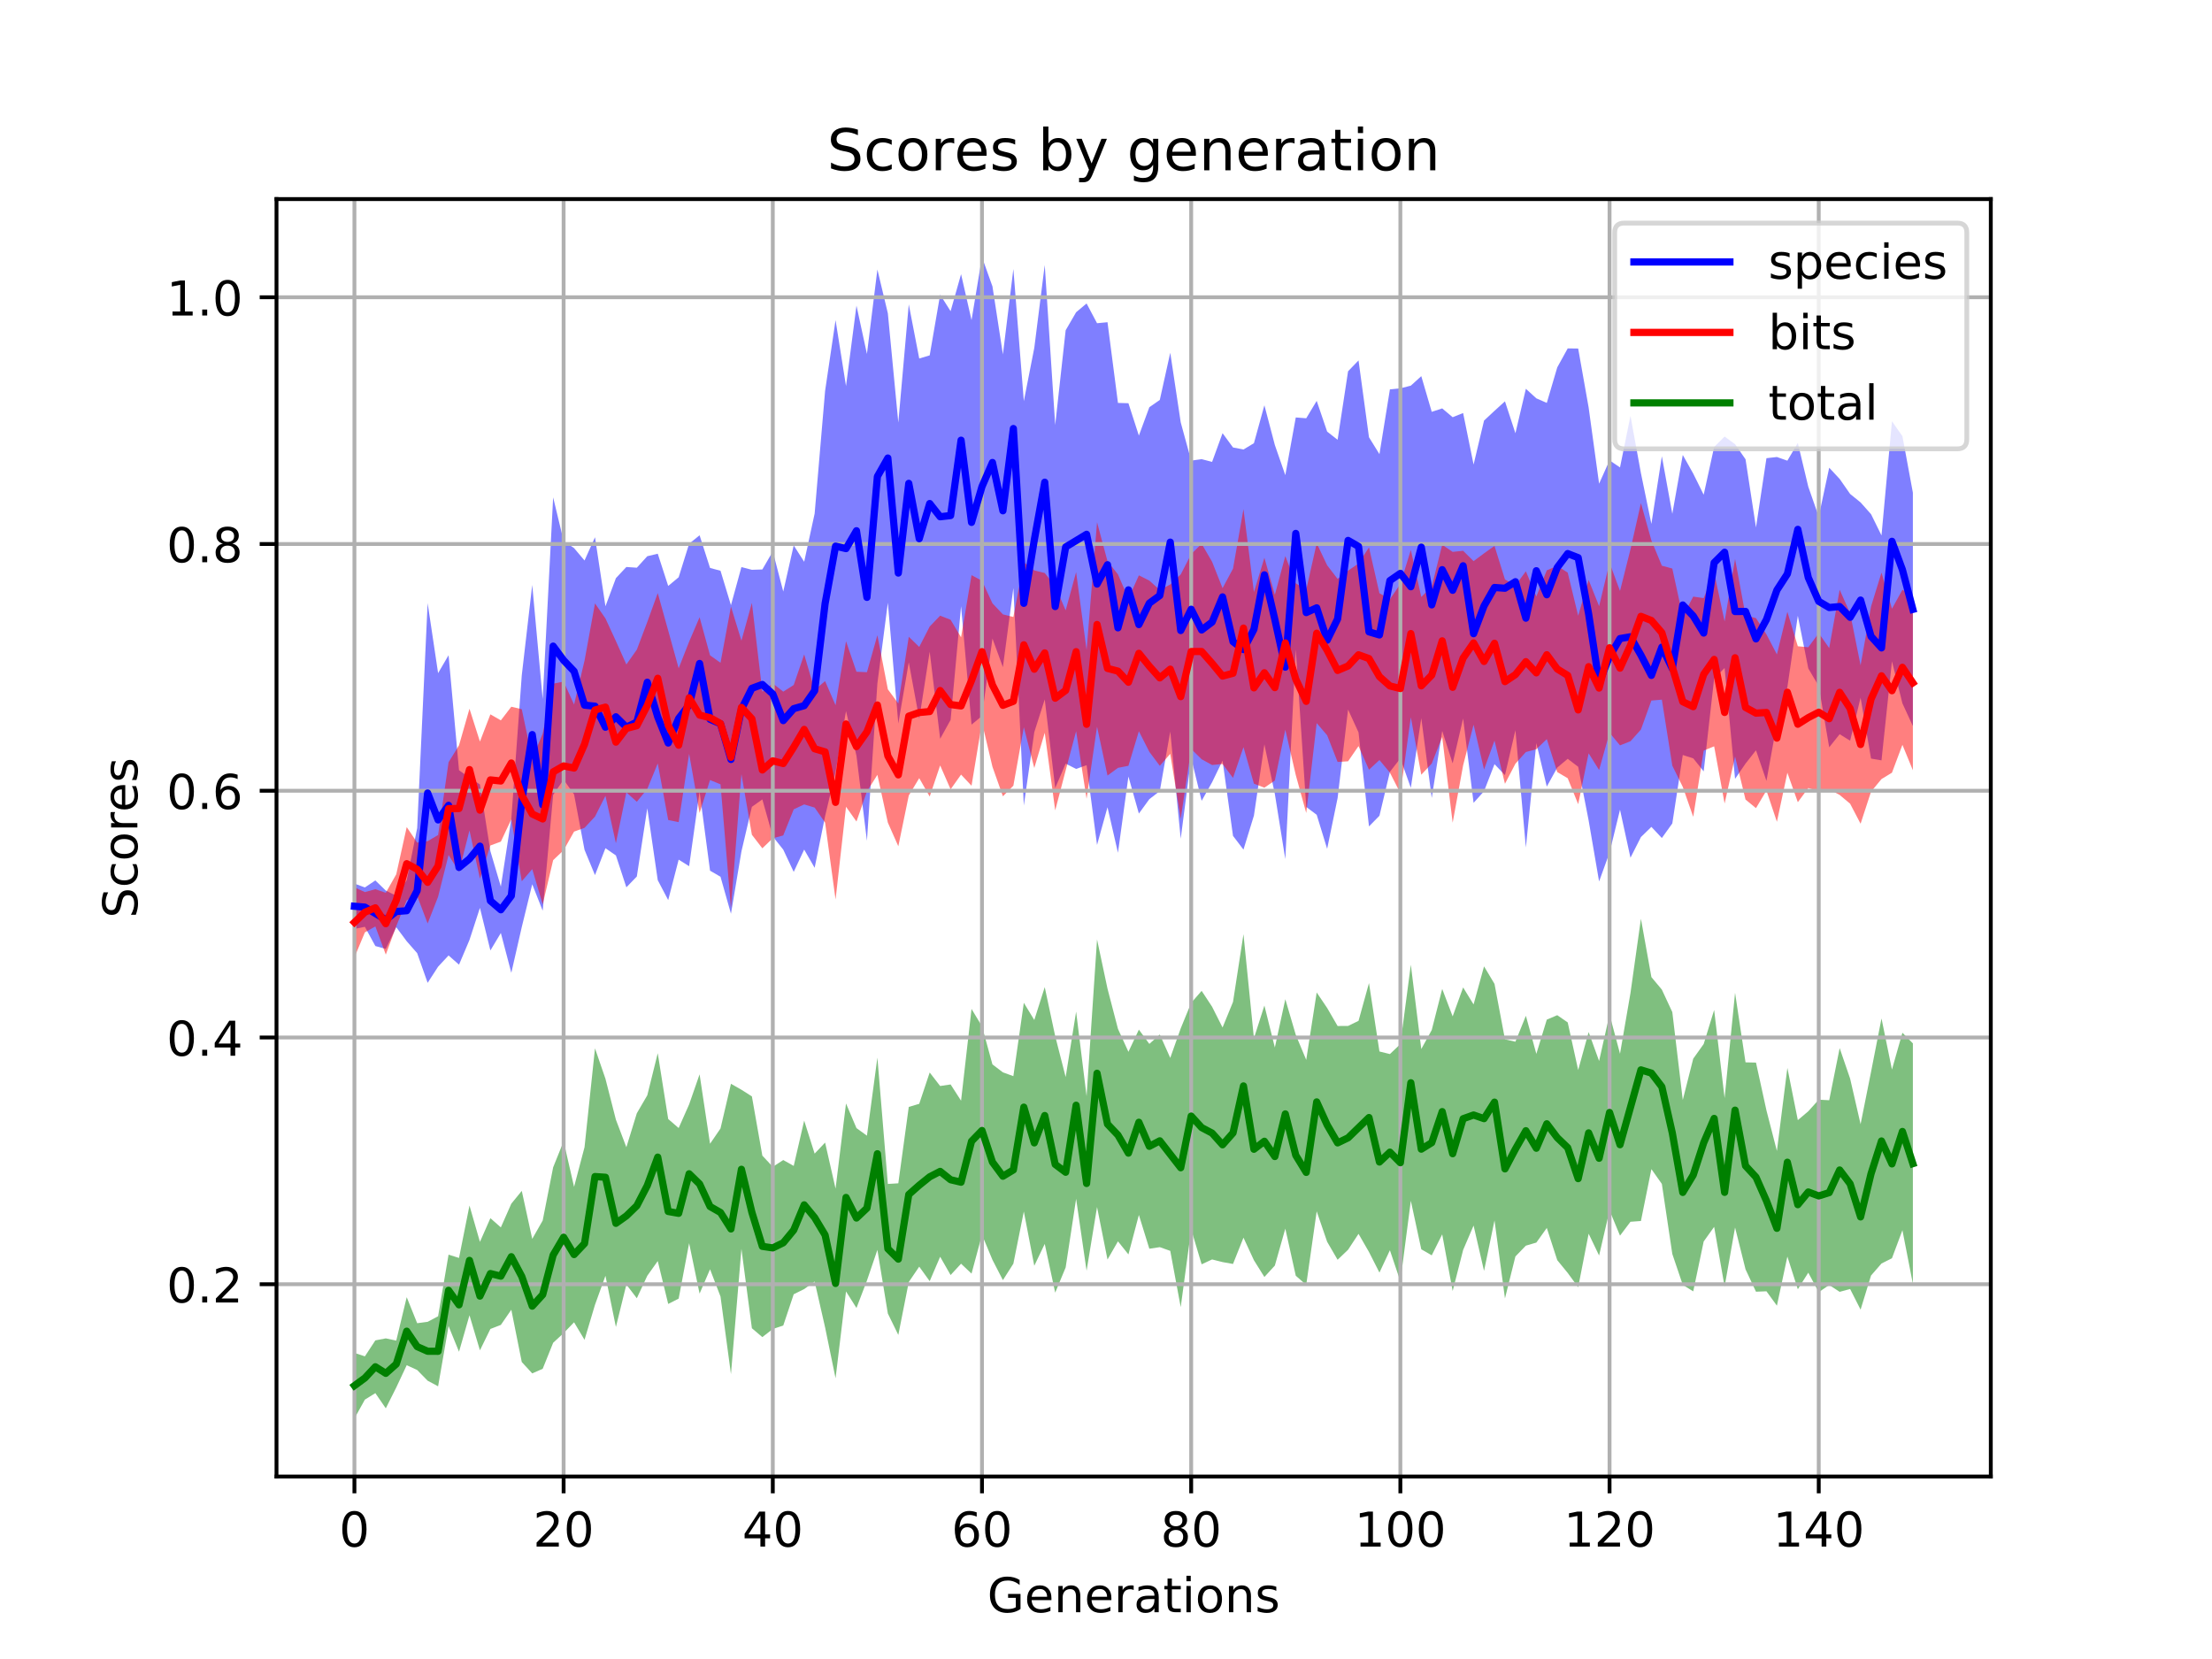 <?xml version="1.0" encoding="utf-8" standalone="no"?>
<!DOCTYPE svg PUBLIC "-//W3C//DTD SVG 1.1//EN"
  "http://www.w3.org/Graphics/SVG/1.1/DTD/svg11.dtd">
<!-- Created with matplotlib (https://matplotlib.org/) -->
<svg height="345.6pt" version="1.1" viewBox="0 0 460.8 345.6" width="460.8pt" xmlns="http://www.w3.org/2000/svg" xmlns:xlink="http://www.w3.org/1999/xlink">
 <defs>
  <style type="text/css">
*{stroke-linecap:butt;stroke-linejoin:round;}
  </style>
 </defs>
 <g id="figure_1">
  <g id="patch_1">
   <path d="M 0 345.6 
L 460.8 345.6 
L 460.8 0 
L 0 0 
z
" style="fill:#ffffff;"/>
  </g>
  <g id="axes_1">
   <g id="patch_2">
    <path d="M 57.6 307.584 
L 414.72 307.584 
L 414.72 41.472 
L 57.6 41.472 
z
" style="fill:#ffffff;"/>
   </g>
   <g id="PolyCollection_1">
    <path clip-path="url(#p360ab78d54)" d="M 73.833 184.066 
L 73.833 193.509 
L 76.012 193.073 
L 78.191 197.074 
L 80.369 197.683 
L 82.548 193.154 
L 84.727 196.079 
L 86.906 198.565 
L 89.085 204.742 
L 91.264 201.378 
L 93.443 199.038 
L 95.622 200.958 
L 97.801 195.811 
L 99.979 189.127 
L 102.158 197.997 
L 104.337 194.357 
L 106.516 202.655 
L 108.695 193.124 
L 110.874 184.203 
L 113.053 189.715 
L 115.232 165.584 
L 117.411 162.423 
L 119.589 165.495 
L 121.768 177.028 
L 123.947 182.303 
L 126.126 176.693 
L 128.305 178.204 
L 130.484 184.848 
L 132.663 182.589 
L 134.842 168.378 
L 137.021 183.356 
L 139.199 187.507 
L 141.378 179.08 
L 143.557 180.444 
L 145.736 164.92 
L 147.915 181.378 
L 150.094 182.643 
L 152.273 190.345 
L 154.452 177.376 
L 156.631 168.079 
L 158.809 166.535 
L 160.988 174.263 
L 163.167 176.997 
L 165.346 181.632 
L 167.525 176.979 
L 169.704 180.78 
L 171.883 170.034 
L 174.062 160.839 
L 176.241 148.144 
L 178.419 157.451 
L 180.598 175.153 
L 182.777 142.376 
L 184.956 125.563 
L 187.135 150.726 
L 189.314 137.977 
L 191.493 149.758 
L 193.672 135.762 
L 195.851 153.91 
L 198.029 149.97 
L 200.208 126.284 
L 202.387 150.954 
L 204.566 149.16 
L 206.745 133.024 
L 208.924 138.982 
L 211.103 122.505 
L 213.282 167.79 
L 215.461 152.526 
L 217.639 145.701 
L 219.818 164.171 
L 221.997 159.082 
L 224.176 160.185 
L 226.355 159.395 
L 228.534 176.012 
L 230.713 168.161 
L 232.892 177.645 
L 235.071 161.763 
L 237.249 169.481 
L 239.428 166.481 
L 241.607 164.799 
L 243.786 152.394 
L 245.965 174.72 
L 248.144 157.884 
L 250.323 166.827 
L 252.502 162.957 
L 254.681 158.452 
L 256.859 174.125 
L 259.038 176.987 
L 261.217 169.897 
L 263.396 155.073 
L 265.575 165.404 
L 267.754 178.972 
L 269.933 135.274 
L 272.112 168.096 
L 274.291 169.736 
L 276.469 176.823 
L 278.648 166.253 
L 280.827 147.815 
L 283.006 152.576 
L 285.185 172.157 
L 287.364 169.934 
L 289.543 160.787 
L 291.722 157.987 
L 293.901 164.116 
L 296.079 149.609 
L 298.258 166.219 
L 300.437 152.268 
L 302.616 159.024 
L 304.795 149.675 
L 306.974 167.245 
L 309.153 164.829 
L 311.332 159.188 
L 313.511 161.478 
L 315.689 152.116 
L 317.868 176.557 
L 320.047 154.803 
L 322.226 163.865 
L 324.405 159.906 
L 326.584 158.072 
L 328.763 159.739 
L 330.942 170.919 
L 333.121 183.625 
L 335.299 177.613 
L 337.478 168.678 
L 339.657 178.679 
L 341.836 174.373 
L 344.015 172.255 
L 346.194 174.573 
L 348.373 171.534 
L 350.552 157.284 
L 352.731 157.977 
L 354.909 160.692 
L 357.088 141.331 
L 359.267 139.157 
L 361.446 162.252 
L 363.625 159.071 
L 365.804 156.305 
L 367.983 162.678 
L 370.162 150.65 
L 372.341 143.164 
L 374.519 128.279 
L 376.698 139.244 
L 378.877 142.926 
L 381.056 155.679 
L 383.235 152.949 
L 385.414 154.3 
L 387.593 145.351 
L 389.772 158.026 
L 391.951 158.401 
L 394.129 137.769 
L 396.308 146.523 
L 398.487 151.259 
L 398.487 102.633 
L 398.487 102.633 
L 396.308 90.854 
L 394.129 87.76 
L 391.951 111.539 
L 389.772 107.113 
L 387.593 104.663 
L 385.414 102.896 
L 383.235 99.771 
L 381.056 97.435 
L 378.877 107.623 
L 376.698 101.391 
L 374.519 92.276 
L 372.341 95.968 
L 370.162 95.203 
L 367.983 95.45 
L 365.804 109.878 
L 363.625 95.675 
L 361.446 92.531 
L 359.267 90.936 
L 357.088 93.107 
L 354.909 103.06 
L 352.731 98.66 
L 350.552 94.776 
L 348.373 107.037 
L 346.194 95.057 
L 344.015 109.137 
L 341.836 98.579 
L 339.657 86.625 
L 337.478 97.373 
L 335.299 95.904 
L 333.121 100.76 
L 330.942 84.892 
L 328.763 72.606 
L 326.584 72.578 
L 324.405 76.531 
L 322.226 83.931 
L 320.047 82.981 
L 317.868 80.995 
L 315.689 90.253 
L 313.511 83.604 
L 311.332 85.582 
L 309.153 87.614 
L 306.974 96.777 
L 304.795 86.042 
L 302.616 86.914 
L 300.437 85.077 
L 298.258 85.793 
L 296.079 78.36 
L 293.901 80.34 
L 291.722 80.897 
L 289.543 81.118 
L 287.364 94.608 
L 285.185 91.091 
L 283.006 75.082 
L 280.827 77.344 
L 278.648 91.618 
L 276.469 89.91 
L 274.291 83.509 
L 272.112 87.134 
L 269.933 86.965 
L 267.754 98.987 
L 265.575 92.704 
L 263.396 84.427 
L 261.217 92.322 
L 259.038 93.642 
L 256.859 93.215 
L 254.681 90.239 
L 252.502 96.22 
L 250.323 95.65 
L 248.144 95.957 
L 245.965 87.982 
L 243.786 73.484 
L 241.607 83.316 
L 239.428 84.831 
L 237.249 90.745 
L 235.071 83.998 
L 232.892 83.937 
L 230.713 67.124 
L 228.534 67.333 
L 226.355 63.215 
L 224.176 65.047 
L 221.997 68.802 
L 219.818 88.539 
L 217.639 55.206 
L 215.461 72.474 
L 213.282 83.573 
L 211.103 56.043 
L 208.924 73.831 
L 206.745 59.66 
L 204.566 53.568 
L 202.387 66.691 
L 200.208 57.116 
L 198.029 64.827 
L 195.851 61.391 
L 193.672 74.028 
L 191.493 74.682 
L 189.314 63.404 
L 187.135 88.034 
L 184.956 65.271 
L 182.777 56.147 
L 180.598 73.733 
L 178.419 63.668 
L 176.241 80.428 
L 174.062 66.695 
L 171.883 81.441 
L 169.704 106.992 
L 167.525 117.028 
L 165.346 113.618 
L 163.167 123.229 
L 160.988 114.881 
L 158.809 118.63 
L 156.631 118.701 
L 154.452 118.131 
L 152.273 126.072 
L 150.094 118.899 
L 147.915 118.313 
L 145.736 111.507 
L 143.557 113.274 
L 141.378 120.251 
L 139.199 122.063 
L 137.021 115.348 
L 134.842 115.872 
L 132.663 118.264 
L 130.484 118.113 
L 128.305 120.439 
L 126.126 126.298 
L 123.947 111.919 
L 121.768 116.763 
L 119.589 114.181 
L 117.411 112.678 
L 115.232 103.616 
L 113.053 145.628 
L 110.874 121.852 
L 108.695 140.677 
L 106.516 170.571 
L 104.337 184.689 
L 102.158 177.316 
L 99.979 163.415 
L 97.801 162.016 
L 95.622 160.446 
L 93.443 136.5 
L 91.264 140.226 
L 89.085 125.646 
L 86.906 172.502 
L 84.727 183.356 
L 82.548 186.611 
L 80.369 185.526 
L 78.191 183.41 
L 76.012 184.872 
L 73.833 184.066 
z
" style="fill:#0000ff;fill-opacity:0.5;"/>
   </g>
   <g id="PolyCollection_2">
    <path clip-path="url(#p360ab78d54)" d="M 73.833 184.832 
L 73.833 199.442 
L 76.012 194.226 
L 78.191 192.995 
L 80.369 198.86 
L 82.548 192.947 
L 84.727 187.546 
L 86.906 186.653 
L 89.085 192.38 
L 91.264 186.812 
L 93.443 178.122 
L 95.622 181.584 
L 97.801 172.994 
L 99.979 183.055 
L 102.158 176.127 
L 104.337 175.325 
L 106.516 170.674 
L 108.695 183.586 
L 110.874 181.054 
L 113.053 188.399 
L 115.232 179.185 
L 117.411 177.121 
L 119.589 173.238 
L 121.768 172.456 
L 123.947 170.119 
L 126.126 165.788 
L 128.305 175.655 
L 130.484 165.07 
L 132.663 167.023 
L 134.842 164.352 
L 137.021 159.04 
L 139.199 170.822 
L 141.378 171.266 
L 143.557 157.053 
L 145.736 169.355 
L 147.915 162.499 
L 150.094 163.39 
L 152.273 189.168 
L 154.452 161.265 
L 156.631 173.892 
L 158.809 176.717 
L 160.988 174.619 
L 163.167 174.036 
L 165.346 168.604 
L 167.525 167.577 
L 169.704 168.236 
L 171.883 171.369 
L 174.062 187.382 
L 176.241 168.06 
L 178.419 171.137 
L 180.598 164.879 
L 182.777 161.41 
L 184.956 171.362 
L 187.135 176.291 
L 189.314 165.721 
L 191.493 162.099 
L 193.672 165.935 
L 195.851 159.452 
L 198.029 164.431 
L 200.208 161.361 
L 202.387 163.682 
L 204.566 150.533 
L 206.745 159.726 
L 208.924 165.883 
L 211.103 163.672 
L 213.282 151.504 
L 215.461 159.989 
L 217.639 152.654 
L 219.818 168.816 
L 221.997 160.494 
L 224.176 152.326 
L 226.355 166.392 
L 228.534 151.394 
L 230.713 161.566 
L 232.892 159.961 
L 235.071 159.534 
L 237.249 152.333 
L 239.428 156.624 
L 241.607 159.535 
L 243.786 157.035 
L 245.965 170.587 
L 248.144 156.026 
L 250.323 158.168 
L 252.502 159.365 
L 254.681 159.156 
L 256.859 162.052 
L 259.038 155.641 
L 261.217 163.255 
L 263.396 164.09 
L 265.575 162.594 
L 267.754 152.015 
L 269.933 161.459 
L 272.112 169.361 
L 274.291 150.642 
L 276.469 153.175 
L 278.648 158.732 
L 280.827 158.593 
L 283.006 155.422 
L 285.185 160.352 
L 287.364 158.332 
L 289.543 160.95 
L 291.722 165.233 
L 293.901 149.414 
L 296.079 161.388 
L 298.258 159.059 
L 300.437 153.526 
L 302.616 171.395 
L 304.795 159.437 
L 306.974 150.972 
L 309.153 160.316 
L 311.332 154.287 
L 313.511 163.279 
L 315.689 159.094 
L 317.868 156.665 
L 320.047 156.078 
L 322.226 153.972 
L 324.405 160.833 
L 326.584 162.121 
L 328.763 167.523 
L 330.942 156.935 
L 333.121 160.41 
L 335.299 152.648 
L 337.478 155.277 
L 339.657 154.416 
L 341.836 151.981 
L 344.015 145.939 
L 346.194 145.752 
L 348.373 159.5 
L 350.552 163.927 
L 352.731 170.158 
L 354.909 156.363 
L 357.088 155.473 
L 359.267 167.386 
L 361.446 157.604 
L 363.625 166.564 
L 365.804 168.35 
L 367.983 164.685 
L 370.162 171.194 
L 372.341 160.971 
L 374.519 167.117 
L 376.698 164.162 
L 378.877 164.843 
L 381.056 164.428 
L 383.235 165.602 
L 385.414 167.426 
L 387.593 171.598 
L 389.772 164.922 
L 391.951 162.291 
L 394.129 160.97 
L 396.308 155.16 
L 398.487 160.458 
L 398.487 124.046 
L 398.487 124.046 
L 396.308 122.867 
L 394.129 126.806 
L 391.951 119.276 
L 389.772 126.336 
L 387.593 138.592 
L 385.414 127.747 
L 383.235 122.847 
L 381.056 135.002 
L 378.877 131.887 
L 376.698 134.835 
L 374.519 134.627 
L 372.341 127.44 
L 370.162 136.321 
L 367.983 132.157 
L 365.804 128.77 
L 363.625 128.189 
L 361.446 116.443 
L 359.267 129.446 
L 357.088 119.265 
L 354.909 124.597 
L 352.731 124.279 
L 350.552 128.427 
L 348.373 118.44 
L 346.194 117.842 
L 344.015 112.574 
L 341.836 104.807 
L 339.657 114.439 
L 337.478 123.101 
L 335.299 117.226 
L 333.121 126.267 
L 330.942 120.816 
L 328.763 128.259 
L 326.584 119.285 
L 324.405 117.888 
L 322.226 118.807 
L 320.047 124.257 
L 317.868 119.005 
L 315.689 121.971 
L 313.511 120.707 
L 311.332 113.719 
L 309.153 115.271 
L 306.974 116.893 
L 304.795 114.735 
L 302.616 114.966 
L 300.437 113.472 
L 298.258 122.206 
L 296.079 124.356 
L 293.901 114.555 
L 291.722 121.643 
L 289.543 124.839 
L 287.364 123.575 
L 285.185 114.03 
L 283.006 117.382 
L 280.827 118.881 
L 278.648 120.596 
L 276.469 117.756 
L 274.291 113.179 
L 272.112 122.847 
L 269.933 121.515 
L 267.754 115.837 
L 265.575 123.901 
L 263.396 116.188 
L 261.217 123.34 
L 259.038 106.05 
L 256.859 118.456 
L 254.681 122.52 
L 252.502 117.024 
L 250.323 113.279 
L 248.144 115.426 
L 245.965 119.663 
L 243.786 121.76 
L 241.607 122.905 
L 239.428 120.946 
L 237.249 119.852 
L 235.071 124.708 
L 232.892 119.651 
L 230.713 116.913 
L 228.534 108.784 
L 226.355 135.376 
L 224.176 119.179 
L 221.997 127.147 
L 219.818 122.082 
L 217.639 119.361 
L 215.461 118.829 
L 213.282 117.145 
L 211.103 128.528 
L 208.924 127.984 
L 206.745 125.681 
L 204.566 120.972 
L 202.387 119.813 
L 200.208 132.757 
L 198.029 129.108 
L 195.851 128.251 
L 193.672 130.516 
L 191.493 134.763 
L 189.314 132.649 
L 187.135 146.55 
L 184.956 143.597 
L 182.777 132.326 
L 180.598 140.028 
L 178.419 139.931 
L 176.241 133.578 
L 174.062 146.908 
L 171.883 141.887 
L 169.704 143.728 
L 167.525 136.326 
L 165.346 142.693 
L 163.167 144.081 
L 160.988 142.374 
L 158.809 144.087 
L 156.631 125.595 
L 154.452 133.458 
L 152.273 126.363 
L 150.094 138.067 
L 147.915 136.518 
L 145.736 128.578 
L 143.557 133.673 
L 141.378 139.208 
L 139.199 131.353 
L 137.021 123.549 
L 134.842 129.565 
L 132.663 135.33 
L 130.484 138.417 
L 128.305 133.548 
L 126.126 128.828 
L 123.947 125.696 
L 121.768 137.627 
L 119.589 146.761 
L 117.411 141.984 
L 115.232 142.419 
L 113.053 152.812 
L 110.874 158.08 
L 108.695 147.743 
L 106.516 147.223 
L 104.337 150.064 
L 102.158 148.812 
L 99.979 154.485 
L 97.801 147.643 
L 95.622 155.268 
L 93.443 158.782 
L 91.264 173.945 
L 89.085 175.229 
L 86.906 175.535 
L 84.727 172.297 
L 82.548 182.129 
L 80.369 185.986 
L 78.191 185.236 
L 76.012 185.838 
L 73.833 184.832 
z
" style="fill:#ff0000;fill-opacity:0.5;"/>
   </g>
   <g id="PolyCollection_3">
    <path clip-path="url(#p360ab78d54)" d="M 73.833 281.832 
L 73.833 295.488 
L 76.012 291.567 
L 78.191 290.215 
L 80.369 293.381 
L 82.548 289.036 
L 84.727 284.396 
L 86.906 285.398 
L 89.085 287.627 
L 91.264 288.795 
L 93.443 276.244 
L 95.622 281.592 
L 97.801 273.994 
L 99.979 281.294 
L 102.158 276.847 
L 104.337 276.004 
L 106.516 272.841 
L 108.695 283.738 
L 110.874 286.101 
L 113.053 285.146 
L 115.232 279.725 
L 117.411 277.714 
L 119.589 275.457 
L 121.768 279.108 
L 123.947 271.812 
L 126.126 265.769 
L 128.305 276.436 
L 130.484 267.597 
L 132.663 270.448 
L 134.842 265.765 
L 137.021 262.701 
L 139.199 271.633 
L 141.378 270.527 
L 143.557 258.975 
L 145.736 269.484 
L 147.915 264.413 
L 150.094 270.092 
L 152.273 286.26 
L 154.452 260.155 
L 156.631 276.694 
L 158.809 278.542 
L 160.988 276.858 
L 163.167 276.131 
L 165.346 269.617 
L 167.525 268.54 
L 169.704 266.963 
L 171.883 276.519 
L 174.062 287.117 
L 176.241 269.03 
L 178.419 272.479 
L 180.598 266.769 
L 182.777 260.372 
L 184.956 273.63 
L 187.135 278.09 
L 189.314 267.069 
L 191.493 263.866 
L 193.672 266.887 
L 195.851 261.804 
L 198.029 265.613 
L 200.208 263.253 
L 202.387 265.316 
L 204.566 257.217 
L 206.745 262.445 
L 208.924 266.673 
L 211.103 263.245 
L 213.282 252.38 
L 215.461 263.684 
L 217.639 259.128 
L 219.818 269.282 
L 221.997 264.032 
L 224.176 249.732 
L 226.355 264.724 
L 228.534 251.449 
L 230.713 262.384 
L 232.892 258.591 
L 235.071 261.319 
L 237.249 253.093 
L 239.428 260.136 
L 241.607 259.803 
L 243.786 260.576 
L 245.965 272.295 
L 248.144 256.091 
L 250.323 263.378 
L 252.502 262.365 
L 254.681 262.917 
L 256.859 263.305 
L 259.038 257.825 
L 261.217 262.534 
L 263.396 266.021 
L 265.575 263.641 
L 267.754 255.944 
L 269.933 265.757 
L 272.112 267.665 
L 274.291 252.343 
L 276.469 258.689 
L 278.648 262.432 
L 280.827 260.348 
L 283.006 257.029 
L 285.185 260.814 
L 287.364 265.101 
L 289.543 260.445 
L 291.722 266.922 
L 293.901 250.145 
L 296.079 260.248 
L 298.258 261.507 
L 300.437 257.134 
L 302.616 268.945 
L 304.795 260.395 
L 306.974 255.303 
L 309.153 264.757 
L 311.332 254.232 
L 313.511 270.483 
L 315.689 261.738 
L 317.868 259.491 
L 320.047 258.853 
L 322.226 255.805 
L 324.405 262.513 
L 326.584 265.177 
L 328.763 268.156 
L 330.942 257 
L 333.121 261.547 
L 335.299 252.158 
L 337.478 257.407 
L 339.657 254.517 
L 341.836 254.355 
L 344.015 243.547 
L 346.194 246.632 
L 348.373 261.222 
L 350.552 267.658 
L 352.731 269.015 
L 354.909 258.621 
L 357.088 255.577 
L 359.267 268.021 
L 361.446 255.71 
L 363.625 264.421 
L 365.804 269.085 
L 367.983 268.998 
L 370.162 271.996 
L 372.341 261.763 
L 374.519 268.571 
L 376.698 265.12 
L 378.877 269.185 
L 381.056 267.688 
L 383.235 269.113 
L 385.414 268.525 
L 387.593 272.821 
L 389.772 265.714 
L 391.951 263.212 
L 394.129 262.116 
L 396.308 256.275 
L 398.487 267.454 
L 398.487 217.355 
L 398.487 217.355 
L 396.308 215.138 
L 394.129 222.81 
L 391.951 212.162 
L 389.772 223.294 
L 387.593 234.188 
L 385.414 224.693 
L 383.235 218.342 
L 381.056 229.201 
L 378.877 229.085 
L 376.698 231.5 
L 374.519 233.344 
L 372.341 222.462 
L 370.162 239.767 
L 367.983 231.318 
L 365.804 221.357 
L 363.625 221.307 
L 361.446 206.818 
L 359.267 228.754 
L 357.088 210.398 
L 354.909 217.486 
L 352.731 220.543 
L 350.552 229.146 
L 348.373 210.837 
L 346.194 206.155 
L 344.015 203.543 
L 341.836 191.397 
L 339.657 206.869 
L 337.478 219.519 
L 335.299 211.334 
L 333.121 221.027 
L 330.942 214.998 
L 328.763 222.908 
L 326.584 212.988 
L 324.405 211.482 
L 322.226 212.41 
L 320.047 219.542 
L 317.868 211.609 
L 315.689 217.005 
L 313.511 216.513 
L 311.332 204.96 
L 309.153 201.311 
L 306.974 209.245 
L 304.795 205.7 
L 302.616 211.732 
L 300.437 206.009 
L 298.258 214.577 
L 296.079 218.536 
L 293.901 200.975 
L 291.722 217.514 
L 289.543 219.581 
L 287.364 219.041 
L 285.185 204.793 
L 283.006 212.663 
L 280.827 213.721 
L 278.648 213.735 
L 276.469 209.976 
L 274.291 206.751 
L 272.112 220.797 
L 269.933 215.573 
L 267.754 208.152 
L 265.575 218.214 
L 263.396 209.47 
L 261.217 216.288 
L 259.038 194.61 
L 256.859 208.717 
L 254.681 214.047 
L 252.502 209.724 
L 250.323 206.412 
L 248.144 208.912 
L 245.965 214.234 
L 243.786 220.38 
L 241.607 215.506 
L 239.428 217.466 
L 237.249 214.488 
L 235.071 219.115 
L 232.892 214.329 
L 230.713 205.957 
L 228.534 195.713 
L 226.355 228.353 
L 224.176 210.745 
L 221.997 224.369 
L 219.818 215.85 
L 217.639 205.641 
L 215.461 212.482 
L 213.282 208.902 
L 211.103 224.181 
L 208.924 223.39 
L 206.745 221.736 
L 204.566 213.787 
L 202.387 210.18 
L 200.208 229.297 
L 198.029 225.91 
L 195.851 226.238 
L 193.672 223.419 
L 191.493 229.941 
L 189.314 230.596 
L 187.135 246.505 
L 184.956 246.637 
L 182.777 220.316 
L 180.598 236.582 
L 178.419 235.004 
L 176.241 229.872 
L 174.062 247.614 
L 171.883 238.021 
L 169.704 240.32 
L 167.525 233.445 
L 165.346 242.881 
L 163.167 241.658 
L 160.988 243.066 
L 158.809 240.738 
L 156.631 228.396 
L 154.452 227.014 
L 152.273 225.771 
L 150.094 235.083 
L 147.915 238.268 
L 145.736 223.803 
L 143.557 230.065 
L 141.378 234.989 
L 139.199 233.112 
L 137.021 219.405 
L 134.842 228.173 
L 132.663 231.91 
L 130.484 238.992 
L 128.305 233.25 
L 126.126 224.725 
L 123.947 218.387 
L 121.768 238.984 
L 119.589 247.244 
L 117.411 237.761 
L 115.232 243.172 
L 113.053 254.258 
L 110.874 258.084 
L 108.695 248.08 
L 106.516 250.751 
L 104.337 255.687 
L 102.158 253.768 
L 99.979 258.708 
L 97.801 251.136 
L 95.622 262.052 
L 93.443 261.364 
L 91.264 274.205 
L 89.085 275.358 
L 86.906 275.648 
L 84.727 270.226 
L 82.548 279.272 
L 80.369 278.807 
L 78.191 279.227 
L 76.012 282.554 
L 73.833 281.832 
z
" style="fill:#008000;fill-opacity:0.5;"/>
   </g>
   <g id="matplotlib.axis_1">
    <g id="xtick_1">
     <g id="line2d_1">
      <path clip-path="url(#p360ab78d54)" d="M 73.833 307.584 
L 73.833 41.472 
" style="fill:none;stroke:#b0b0b0;stroke-linecap:square;stroke-width:0.8;"/>
     </g>
     <g id="line2d_2">
      <defs>
       <path d="M 0 0 
L 0 3.5 
" id="mdaca74fd76" style="stroke:#000000;stroke-width:0.8;"/>
      </defs>
      <g>
       <use style="stroke:#000000;stroke-width:0.8;" x="73.833" xlink:href="#mdaca74fd76" y="307.584"/>
      </g>
     </g>
     <g id="text_1">
      <!-- 0 -->
      <defs>
       <path d="M 31.781 66.406 
Q 24.172 66.406 20.328 58.906 
Q 16.5 51.422 16.5 36.375 
Q 16.5 21.391 20.328 13.891 
Q 24.172 6.391 31.781 6.391 
Q 39.453 6.391 43.281 13.891 
Q 47.125 21.391 47.125 36.375 
Q 47.125 51.422 43.281 58.906 
Q 39.453 66.406 31.781 66.406 
z
M 31.781 74.219 
Q 44.047 74.219 50.516 64.516 
Q 56.984 54.828 56.984 36.375 
Q 56.984 17.969 50.516 8.266 
Q 44.047 -1.422 31.781 -1.422 
Q 19.531 -1.422 13.062 8.266 
Q 6.594 17.969 6.594 36.375 
Q 6.594 54.828 13.062 64.516 
Q 19.531 74.219 31.781 74.219 
z
" id="DejaVuSans-48"/>
      </defs>
      <g transform="translate(70.651 322.182)scale(0.1 -0.1)">
       <use xlink:href="#DejaVuSans-48"/>
      </g>
     </g>
    </g>
    <g id="xtick_2">
     <g id="line2d_3">
      <path clip-path="url(#p360ab78d54)" d="M 117.411 307.584 
L 117.411 41.472 
" style="fill:none;stroke:#b0b0b0;stroke-linecap:square;stroke-width:0.8;"/>
     </g>
     <g id="line2d_4">
      <g>
       <use style="stroke:#000000;stroke-width:0.8;" x="117.411" xlink:href="#mdaca74fd76" y="307.584"/>
      </g>
     </g>
     <g id="text_2">
      <!-- 20 -->
      <defs>
       <path d="M 19.188 8.297 
L 53.609 8.297 
L 53.609 0 
L 7.328 0 
L 7.328 8.297 
Q 12.938 14.109 22.625 23.891 
Q 32.328 33.688 34.812 36.531 
Q 39.547 41.844 41.422 45.531 
Q 43.312 49.219 43.312 52.781 
Q 43.312 58.594 39.234 62.25 
Q 35.156 65.922 28.609 65.922 
Q 23.969 65.922 18.812 64.312 
Q 13.672 62.703 7.812 59.422 
L 7.812 69.391 
Q 13.766 71.781 18.938 73 
Q 24.125 74.219 28.422 74.219 
Q 39.75 74.219 46.484 68.547 
Q 53.219 62.891 53.219 53.422 
Q 53.219 48.922 51.531 44.891 
Q 49.859 40.875 45.406 35.406 
Q 44.188 33.984 37.641 27.219 
Q 31.109 20.453 19.188 8.297 
z
" id="DejaVuSans-50"/>
      </defs>
      <g transform="translate(111.048 322.182)scale(0.1 -0.1)">
       <use xlink:href="#DejaVuSans-50"/>
       <use x="63.623" xlink:href="#DejaVuSans-48"/>
      </g>
     </g>
    </g>
    <g id="xtick_3">
     <g id="line2d_5">
      <path clip-path="url(#p360ab78d54)" d="M 160.988 307.584 
L 160.988 41.472 
" style="fill:none;stroke:#b0b0b0;stroke-linecap:square;stroke-width:0.8;"/>
     </g>
     <g id="line2d_6">
      <g>
       <use style="stroke:#000000;stroke-width:0.8;" x="160.988" xlink:href="#mdaca74fd76" y="307.584"/>
      </g>
     </g>
     <g id="text_3">
      <!-- 40 -->
      <defs>
       <path d="M 37.797 64.312 
L 12.891 25.391 
L 37.797 25.391 
z
M 35.203 72.906 
L 47.609 72.906 
L 47.609 25.391 
L 58.016 25.391 
L 58.016 17.188 
L 47.609 17.188 
L 47.609 0 
L 37.797 0 
L 37.797 17.188 
L 4.891 17.188 
L 4.891 26.703 
z
" id="DejaVuSans-52"/>
      </defs>
      <g transform="translate(154.626 322.182)scale(0.1 -0.1)">
       <use xlink:href="#DejaVuSans-52"/>
       <use x="63.623" xlink:href="#DejaVuSans-48"/>
      </g>
     </g>
    </g>
    <g id="xtick_4">
     <g id="line2d_7">
      <path clip-path="url(#p360ab78d54)" d="M 204.566 307.584 
L 204.566 41.472 
" style="fill:none;stroke:#b0b0b0;stroke-linecap:square;stroke-width:0.8;"/>
     </g>
     <g id="line2d_8">
      <g>
       <use style="stroke:#000000;stroke-width:0.8;" x="204.566" xlink:href="#mdaca74fd76" y="307.584"/>
      </g>
     </g>
     <g id="text_4">
      <!-- 60 -->
      <defs>
       <path d="M 33.016 40.375 
Q 26.375 40.375 22.484 35.828 
Q 18.609 31.297 18.609 23.391 
Q 18.609 15.531 22.484 10.953 
Q 26.375 6.391 33.016 6.391 
Q 39.656 6.391 43.531 10.953 
Q 47.406 15.531 47.406 23.391 
Q 47.406 31.297 43.531 35.828 
Q 39.656 40.375 33.016 40.375 
z
M 52.594 71.297 
L 52.594 62.312 
Q 48.875 64.062 45.094 64.984 
Q 41.312 65.922 37.594 65.922 
Q 27.828 65.922 22.672 59.328 
Q 17.531 52.734 16.797 39.406 
Q 19.672 43.656 24.016 45.922 
Q 28.375 48.188 33.594 48.188 
Q 44.578 48.188 50.953 41.516 
Q 57.328 34.859 57.328 23.391 
Q 57.328 12.156 50.688 5.359 
Q 44.047 -1.422 33.016 -1.422 
Q 20.359 -1.422 13.672 8.266 
Q 6.984 17.969 6.984 36.375 
Q 6.984 53.656 15.188 63.938 
Q 23.391 74.219 37.203 74.219 
Q 40.922 74.219 44.703 73.484 
Q 48.484 72.75 52.594 71.297 
z
" id="DejaVuSans-54"/>
      </defs>
      <g transform="translate(198.204 322.182)scale(0.1 -0.1)">
       <use xlink:href="#DejaVuSans-54"/>
       <use x="63.623" xlink:href="#DejaVuSans-48"/>
      </g>
     </g>
    </g>
    <g id="xtick_5">
     <g id="line2d_9">
      <path clip-path="url(#p360ab78d54)" d="M 248.144 307.584 
L 248.144 41.472 
" style="fill:none;stroke:#b0b0b0;stroke-linecap:square;stroke-width:0.8;"/>
     </g>
     <g id="line2d_10">
      <g>
       <use style="stroke:#000000;stroke-width:0.8;" x="248.144" xlink:href="#mdaca74fd76" y="307.584"/>
      </g>
     </g>
     <g id="text_5">
      <!-- 80 -->
      <defs>
       <path d="M 31.781 34.625 
Q 24.75 34.625 20.719 30.859 
Q 16.703 27.094 16.703 20.516 
Q 16.703 13.922 20.719 10.156 
Q 24.75 6.391 31.781 6.391 
Q 38.812 6.391 42.859 10.172 
Q 46.922 13.969 46.922 20.516 
Q 46.922 27.094 42.891 30.859 
Q 38.875 34.625 31.781 34.625 
z
M 21.922 38.812 
Q 15.578 40.375 12.031 44.719 
Q 8.5 49.078 8.5 55.328 
Q 8.5 64.062 14.719 69.141 
Q 20.953 74.219 31.781 74.219 
Q 42.672 74.219 48.875 69.141 
Q 55.078 64.062 55.078 55.328 
Q 55.078 49.078 51.531 44.719 
Q 48 40.375 41.703 38.812 
Q 48.828 37.156 52.797 32.312 
Q 56.781 27.484 56.781 20.516 
Q 56.781 9.906 50.312 4.234 
Q 43.844 -1.422 31.781 -1.422 
Q 19.734 -1.422 13.25 4.234 
Q 6.781 9.906 6.781 20.516 
Q 6.781 27.484 10.781 32.312 
Q 14.797 37.156 21.922 38.812 
z
M 18.312 54.391 
Q 18.312 48.734 21.844 45.562 
Q 25.391 42.391 31.781 42.391 
Q 38.141 42.391 41.719 45.562 
Q 45.312 48.734 45.312 54.391 
Q 45.312 60.062 41.719 63.234 
Q 38.141 66.406 31.781 66.406 
Q 25.391 66.406 21.844 63.234 
Q 18.312 60.062 18.312 54.391 
z
" id="DejaVuSans-56"/>
      </defs>
      <g transform="translate(241.781 322.182)scale(0.1 -0.1)">
       <use xlink:href="#DejaVuSans-56"/>
       <use x="63.623" xlink:href="#DejaVuSans-48"/>
      </g>
     </g>
    </g>
    <g id="xtick_6">
     <g id="line2d_11">
      <path clip-path="url(#p360ab78d54)" d="M 291.722 307.584 
L 291.722 41.472 
" style="fill:none;stroke:#b0b0b0;stroke-linecap:square;stroke-width:0.8;"/>
     </g>
     <g id="line2d_12">
      <g>
       <use style="stroke:#000000;stroke-width:0.8;" x="291.722" xlink:href="#mdaca74fd76" y="307.584"/>
      </g>
     </g>
     <g id="text_6">
      <!-- 100 -->
      <defs>
       <path d="M 12.406 8.297 
L 28.516 8.297 
L 28.516 63.922 
L 10.984 60.406 
L 10.984 69.391 
L 28.422 72.906 
L 38.281 72.906 
L 38.281 8.297 
L 54.391 8.297 
L 54.391 0 
L 12.406 0 
z
" id="DejaVuSans-49"/>
      </defs>
      <g transform="translate(282.178 322.182)scale(0.1 -0.1)">
       <use xlink:href="#DejaVuSans-49"/>
       <use x="63.623" xlink:href="#DejaVuSans-48"/>
       <use x="127.246" xlink:href="#DejaVuSans-48"/>
      </g>
     </g>
    </g>
    <g id="xtick_7">
     <g id="line2d_13">
      <path clip-path="url(#p360ab78d54)" d="M 335.299 307.584 
L 335.299 41.472 
" style="fill:none;stroke:#b0b0b0;stroke-linecap:square;stroke-width:0.8;"/>
     </g>
     <g id="line2d_14">
      <g>
       <use style="stroke:#000000;stroke-width:0.8;" x="335.299" xlink:href="#mdaca74fd76" y="307.584"/>
      </g>
     </g>
     <g id="text_7">
      <!-- 120 -->
      <g transform="translate(325.756 322.182)scale(0.1 -0.1)">
       <use xlink:href="#DejaVuSans-49"/>
       <use x="63.623" xlink:href="#DejaVuSans-50"/>
       <use x="127.246" xlink:href="#DejaVuSans-48"/>
      </g>
     </g>
    </g>
    <g id="xtick_8">
     <g id="line2d_15">
      <path clip-path="url(#p360ab78d54)" d="M 378.877 307.584 
L 378.877 41.472 
" style="fill:none;stroke:#b0b0b0;stroke-linecap:square;stroke-width:0.8;"/>
     </g>
     <g id="line2d_16">
      <g>
       <use style="stroke:#000000;stroke-width:0.8;" x="378.877" xlink:href="#mdaca74fd76" y="307.584"/>
      </g>
     </g>
     <g id="text_8">
      <!-- 140 -->
      <g transform="translate(369.334 322.182)scale(0.1 -0.1)">
       <use xlink:href="#DejaVuSans-49"/>
       <use x="63.623" xlink:href="#DejaVuSans-52"/>
       <use x="127.246" xlink:href="#DejaVuSans-48"/>
      </g>
     </g>
    </g>
    <g id="text_9">
     <!-- Generations -->
     <defs>
      <path d="M 59.516 10.406 
L 59.516 29.984 
L 43.406 29.984 
L 43.406 38.094 
L 69.281 38.094 
L 69.281 6.781 
Q 63.578 2.734 56.688 0.656 
Q 49.812 -1.422 42 -1.422 
Q 24.906 -1.422 15.25 8.562 
Q 5.609 18.562 5.609 36.375 
Q 5.609 54.25 15.25 64.234 
Q 24.906 74.219 42 74.219 
Q 49.125 74.219 55.547 72.453 
Q 61.969 70.703 67.391 67.281 
L 67.391 56.781 
Q 61.922 61.422 55.766 63.766 
Q 49.609 66.109 42.828 66.109 
Q 29.438 66.109 22.719 58.641 
Q 16.016 51.172 16.016 36.375 
Q 16.016 21.625 22.719 14.156 
Q 29.438 6.688 42.828 6.688 
Q 48.047 6.688 52.141 7.594 
Q 56.25 8.5 59.516 10.406 
z
" id="DejaVuSans-71"/>
      <path d="M 56.203 29.594 
L 56.203 25.203 
L 14.891 25.203 
Q 15.484 15.922 20.484 11.062 
Q 25.484 6.203 34.422 6.203 
Q 39.594 6.203 44.453 7.469 
Q 49.312 8.734 54.109 11.281 
L 54.109 2.781 
Q 49.266 0.734 44.188 -0.344 
Q 39.109 -1.422 33.891 -1.422 
Q 20.797 -1.422 13.156 6.188 
Q 5.516 13.812 5.516 26.812 
Q 5.516 40.234 12.766 48.109 
Q 20.016 56 32.328 56 
Q 43.359 56 49.781 48.891 
Q 56.203 41.797 56.203 29.594 
z
M 47.219 32.234 
Q 47.125 39.594 43.094 43.984 
Q 39.062 48.391 32.422 48.391 
Q 24.906 48.391 20.391 44.141 
Q 15.875 39.891 15.188 32.172 
z
" id="DejaVuSans-101"/>
      <path d="M 54.891 33.016 
L 54.891 0 
L 45.906 0 
L 45.906 32.719 
Q 45.906 40.484 42.875 44.328 
Q 39.844 48.188 33.797 48.188 
Q 26.516 48.188 22.312 43.547 
Q 18.109 38.922 18.109 30.906 
L 18.109 0 
L 9.078 0 
L 9.078 54.688 
L 18.109 54.688 
L 18.109 46.188 
Q 21.344 51.125 25.703 53.562 
Q 30.078 56 35.797 56 
Q 45.219 56 50.047 50.172 
Q 54.891 44.344 54.891 33.016 
z
" id="DejaVuSans-110"/>
      <path d="M 41.109 46.297 
Q 39.594 47.172 37.812 47.578 
Q 36.031 48 33.891 48 
Q 26.266 48 22.188 43.047 
Q 18.109 38.094 18.109 28.812 
L 18.109 0 
L 9.078 0 
L 9.078 54.688 
L 18.109 54.688 
L 18.109 46.188 
Q 20.953 51.172 25.484 53.578 
Q 30.031 56 36.531 56 
Q 37.453 56 38.578 55.875 
Q 39.703 55.766 41.062 55.516 
z
" id="DejaVuSans-114"/>
      <path d="M 34.281 27.484 
Q 23.391 27.484 19.188 25 
Q 14.984 22.516 14.984 16.5 
Q 14.984 11.719 18.141 8.906 
Q 21.297 6.109 26.703 6.109 
Q 34.188 6.109 38.703 11.406 
Q 43.219 16.703 43.219 25.484 
L 43.219 27.484 
z
M 52.203 31.203 
L 52.203 0 
L 43.219 0 
L 43.219 8.297 
Q 40.141 3.328 35.547 0.953 
Q 30.953 -1.422 24.312 -1.422 
Q 15.922 -1.422 10.953 3.297 
Q 6 8.016 6 15.922 
Q 6 25.141 12.172 29.828 
Q 18.359 34.516 30.609 34.516 
L 43.219 34.516 
L 43.219 35.406 
Q 43.219 41.609 39.141 45 
Q 35.062 48.391 27.688 48.391 
Q 23 48.391 18.547 47.266 
Q 14.109 46.141 10.016 43.891 
L 10.016 52.203 
Q 14.938 54.109 19.578 55.047 
Q 24.219 56 28.609 56 
Q 40.484 56 46.344 49.844 
Q 52.203 43.703 52.203 31.203 
z
" id="DejaVuSans-97"/>
      <path d="M 18.312 70.219 
L 18.312 54.688 
L 36.812 54.688 
L 36.812 47.703 
L 18.312 47.703 
L 18.312 18.016 
Q 18.312 11.328 20.141 9.422 
Q 21.969 7.516 27.594 7.516 
L 36.812 7.516 
L 36.812 0 
L 27.594 0 
Q 17.188 0 13.234 3.875 
Q 9.281 7.766 9.281 18.016 
L 9.281 47.703 
L 2.688 47.703 
L 2.688 54.688 
L 9.281 54.688 
L 9.281 70.219 
z
" id="DejaVuSans-116"/>
      <path d="M 9.422 54.688 
L 18.406 54.688 
L 18.406 0 
L 9.422 0 
z
M 9.422 75.984 
L 18.406 75.984 
L 18.406 64.594 
L 9.422 64.594 
z
" id="DejaVuSans-105"/>
      <path d="M 30.609 48.391 
Q 23.391 48.391 19.188 42.75 
Q 14.984 37.109 14.984 27.297 
Q 14.984 17.484 19.156 11.844 
Q 23.344 6.203 30.609 6.203 
Q 37.797 6.203 41.984 11.859 
Q 46.188 17.531 46.188 27.297 
Q 46.188 37.016 41.984 42.703 
Q 37.797 48.391 30.609 48.391 
z
M 30.609 56 
Q 42.328 56 49.016 48.375 
Q 55.719 40.766 55.719 27.297 
Q 55.719 13.875 49.016 6.219 
Q 42.328 -1.422 30.609 -1.422 
Q 18.844 -1.422 12.172 6.219 
Q 5.516 13.875 5.516 27.297 
Q 5.516 40.766 12.172 48.375 
Q 18.844 56 30.609 56 
z
" id="DejaVuSans-111"/>
      <path d="M 44.281 53.078 
L 44.281 44.578 
Q 40.484 46.531 36.375 47.5 
Q 32.281 48.484 27.875 48.484 
Q 21.188 48.484 17.844 46.438 
Q 14.5 44.391 14.5 40.281 
Q 14.5 37.156 16.891 35.375 
Q 19.281 33.594 26.516 31.984 
L 29.594 31.297 
Q 39.156 29.25 43.188 25.516 
Q 47.219 21.781 47.219 15.094 
Q 47.219 7.469 41.188 3.016 
Q 35.156 -1.422 24.609 -1.422 
Q 20.219 -1.422 15.453 -0.562 
Q 10.688 0.297 5.422 2 
L 5.422 11.281 
Q 10.406 8.688 15.234 7.391 
Q 20.062 6.109 24.812 6.109 
Q 31.156 6.109 34.562 8.281 
Q 37.984 10.453 37.984 14.406 
Q 37.984 18.062 35.516 20.016 
Q 33.062 21.969 24.703 23.781 
L 21.578 24.516 
Q 13.234 26.266 9.516 29.906 
Q 5.812 33.547 5.812 39.891 
Q 5.812 47.609 11.281 51.797 
Q 16.75 56 26.812 56 
Q 31.781 56 36.172 55.266 
Q 40.578 54.547 44.281 53.078 
z
" id="DejaVuSans-115"/>
     </defs>
     <g transform="translate(205.662 335.861)scale(0.1 -0.1)">
      <use xlink:href="#DejaVuSans-71"/>
      <use x="77.49" xlink:href="#DejaVuSans-101"/>
      <use x="139.014" xlink:href="#DejaVuSans-110"/>
      <use x="202.393" xlink:href="#DejaVuSans-101"/>
      <use x="263.916" xlink:href="#DejaVuSans-114"/>
      <use x="305.029" xlink:href="#DejaVuSans-97"/>
      <use x="366.309" xlink:href="#DejaVuSans-116"/>
      <use x="405.518" xlink:href="#DejaVuSans-105"/>
      <use x="433.301" xlink:href="#DejaVuSans-111"/>
      <use x="494.482" xlink:href="#DejaVuSans-110"/>
      <use x="557.861" xlink:href="#DejaVuSans-115"/>
     </g>
    </g>
   </g>
   <g id="matplotlib.axis_2">
    <g id="ytick_1">
     <g id="line2d_17">
      <path clip-path="url(#p360ab78d54)" d="M 57.6 267.529 
L 414.72 267.529 
" style="fill:none;stroke:#b0b0b0;stroke-linecap:square;stroke-width:0.8;"/>
     </g>
     <g id="line2d_18">
      <defs>
       <path d="M 0 0 
L -3.5 0 
" id="m00c57fc42a" style="stroke:#000000;stroke-width:0.8;"/>
      </defs>
      <g>
       <use style="stroke:#000000;stroke-width:0.8;" x="57.6" xlink:href="#m00c57fc42a" y="267.529"/>
      </g>
     </g>
     <g id="text_10">
      <!-- 0.2 -->
      <defs>
       <path d="M 10.688 12.406 
L 21 12.406 
L 21 0 
L 10.688 0 
z
" id="DejaVuSans-46"/>
      </defs>
      <g transform="translate(34.697 271.329)scale(0.1 -0.1)">
       <use xlink:href="#DejaVuSans-48"/>
       <use x="63.623" xlink:href="#DejaVuSans-46"/>
       <use x="95.41" xlink:href="#DejaVuSans-50"/>
      </g>
     </g>
    </g>
    <g id="ytick_2">
     <g id="line2d_19">
      <path clip-path="url(#p360ab78d54)" d="M 57.6 216.128 
L 414.72 216.128 
" style="fill:none;stroke:#b0b0b0;stroke-linecap:square;stroke-width:0.8;"/>
     </g>
     <g id="line2d_20">
      <g>
       <use style="stroke:#000000;stroke-width:0.8;" x="57.6" xlink:href="#m00c57fc42a" y="216.128"/>
      </g>
     </g>
     <g id="text_11">
      <!-- 0.4 -->
      <g transform="translate(34.697 219.927)scale(0.1 -0.1)">
       <use xlink:href="#DejaVuSans-48"/>
       <use x="63.623" xlink:href="#DejaVuSans-46"/>
       <use x="95.41" xlink:href="#DejaVuSans-52"/>
      </g>
     </g>
    </g>
    <g id="ytick_3">
     <g id="line2d_21">
      <path clip-path="url(#p360ab78d54)" d="M 57.6 164.726 
L 414.72 164.726 
" style="fill:none;stroke:#b0b0b0;stroke-linecap:square;stroke-width:0.8;"/>
     </g>
     <g id="line2d_22">
      <g>
       <use style="stroke:#000000;stroke-width:0.8;" x="57.6" xlink:href="#m00c57fc42a" y="164.726"/>
      </g>
     </g>
     <g id="text_12">
      <!-- 0.6 -->
      <g transform="translate(34.697 168.526)scale(0.1 -0.1)">
       <use xlink:href="#DejaVuSans-48"/>
       <use x="63.623" xlink:href="#DejaVuSans-46"/>
       <use x="95.41" xlink:href="#DejaVuSans-54"/>
      </g>
     </g>
    </g>
    <g id="ytick_4">
     <g id="line2d_23">
      <path clip-path="url(#p360ab78d54)" d="M 57.6 113.325 
L 414.72 113.325 
" style="fill:none;stroke:#b0b0b0;stroke-linecap:square;stroke-width:0.8;"/>
     </g>
     <g id="line2d_24">
      <g>
       <use style="stroke:#000000;stroke-width:0.8;" x="57.6" xlink:href="#m00c57fc42a" y="113.325"/>
      </g>
     </g>
     <g id="text_13">
      <!-- 0.8 -->
      <g transform="translate(34.697 117.124)scale(0.1 -0.1)">
       <use xlink:href="#DejaVuSans-48"/>
       <use x="63.623" xlink:href="#DejaVuSans-46"/>
       <use x="95.41" xlink:href="#DejaVuSans-56"/>
      </g>
     </g>
    </g>
    <g id="ytick_5">
     <g id="line2d_25">
      <path clip-path="url(#p360ab78d54)" d="M 57.6 61.923 
L 414.72 61.923 
" style="fill:none;stroke:#b0b0b0;stroke-linecap:square;stroke-width:0.8;"/>
     </g>
     <g id="line2d_26">
      <g>
       <use style="stroke:#000000;stroke-width:0.8;" x="57.6" xlink:href="#m00c57fc42a" y="61.923"/>
      </g>
     </g>
     <g id="text_14">
      <!-- 1.0 -->
      <g transform="translate(34.697 65.723)scale(0.1 -0.1)">
       <use xlink:href="#DejaVuSans-49"/>
       <use x="63.623" xlink:href="#DejaVuSans-46"/>
       <use x="95.41" xlink:href="#DejaVuSans-48"/>
      </g>
     </g>
    </g>
    <g id="text_15">
     <!-- Scores -->
     <defs>
      <path d="M 53.516 70.516 
L 53.516 60.891 
Q 47.906 63.578 42.922 64.891 
Q 37.938 66.219 33.297 66.219 
Q 25.25 66.219 20.875 63.094 
Q 16.5 59.969 16.5 54.203 
Q 16.5 49.359 19.406 46.891 
Q 22.312 44.438 30.422 42.922 
L 36.375 41.703 
Q 47.406 39.594 52.656 34.297 
Q 57.906 29 57.906 20.125 
Q 57.906 9.516 50.797 4.047 
Q 43.703 -1.422 29.984 -1.422 
Q 24.812 -1.422 18.969 -0.25 
Q 13.141 0.922 6.891 3.219 
L 6.891 13.375 
Q 12.891 10.016 18.656 8.297 
Q 24.422 6.594 29.984 6.594 
Q 38.422 6.594 43.016 9.906 
Q 47.609 13.234 47.609 19.391 
Q 47.609 24.75 44.312 27.781 
Q 41.016 30.812 33.5 32.328 
L 27.484 33.5 
Q 16.453 35.688 11.516 40.375 
Q 6.594 45.062 6.594 53.422 
Q 6.594 63.094 13.406 68.656 
Q 20.219 74.219 32.172 74.219 
Q 37.312 74.219 42.625 73.281 
Q 47.953 72.359 53.516 70.516 
z
" id="DejaVuSans-83"/>
      <path d="M 48.781 52.594 
L 48.781 44.188 
Q 44.969 46.297 41.141 47.344 
Q 37.312 48.391 33.406 48.391 
Q 24.656 48.391 19.812 42.844 
Q 14.984 37.312 14.984 27.297 
Q 14.984 17.281 19.812 11.734 
Q 24.656 6.203 33.406 6.203 
Q 37.312 6.203 41.141 7.25 
Q 44.969 8.297 48.781 10.406 
L 48.781 2.094 
Q 45.016 0.344 40.984 -0.531 
Q 36.969 -1.422 32.422 -1.422 
Q 20.062 -1.422 12.781 6.344 
Q 5.516 14.109 5.516 27.297 
Q 5.516 40.672 12.859 48.328 
Q 20.219 56 33.016 56 
Q 37.156 56 41.109 55.141 
Q 45.062 54.297 48.781 52.594 
z
" id="DejaVuSans-99"/>
     </defs>
     <g transform="translate(28.617 191.246)rotate(-90)scale(0.1 -0.1)">
      <use xlink:href="#DejaVuSans-83"/>
      <use x="63.477" xlink:href="#DejaVuSans-99"/>
      <use x="118.457" xlink:href="#DejaVuSans-111"/>
      <use x="179.639" xlink:href="#DejaVuSans-114"/>
      <use x="220.721" xlink:href="#DejaVuSans-101"/>
      <use x="282.244" xlink:href="#DejaVuSans-115"/>
     </g>
    </g>
   </g>
   <g id="line2d_27">
    <path clip-path="url(#p360ab78d54)" d="M 73.833 188.787 
L 76.012 188.973 
L 80.369 191.604 
L 82.548 189.882 
L 84.727 189.718 
L 86.906 185.534 
L 89.085 165.194 
L 91.264 170.802 
L 93.443 167.769 
L 95.622 180.702 
L 97.801 178.913 
L 99.979 176.271 
L 102.158 187.657 
L 104.337 189.523 
L 106.516 186.613 
L 108.695 166.901 
L 110.874 153.027 
L 113.053 167.672 
L 115.232 134.6 
L 117.411 137.55 
L 119.589 139.838 
L 121.768 146.895 
L 123.947 147.111 
L 126.126 151.496 
L 128.305 149.321 
L 130.484 151.48 
L 132.663 150.427 
L 134.842 142.125 
L 137.021 149.352 
L 139.199 154.785 
L 141.378 149.666 
L 143.557 146.859 
L 145.736 138.214 
L 147.915 149.846 
L 150.094 150.771 
L 152.273 158.209 
L 154.452 147.754 
L 156.631 143.39 
L 158.809 142.583 
L 160.988 144.572 
L 163.167 150.113 
L 165.346 147.625 
L 167.525 147.003 
L 169.704 143.886 
L 171.883 125.738 
L 174.062 113.767 
L 176.241 114.286 
L 178.419 110.56 
L 180.598 124.443 
L 182.777 99.261 
L 184.956 95.417 
L 187.135 119.38 
L 189.314 100.69 
L 191.493 112.22 
L 193.672 104.895 
L 195.851 107.65 
L 198.029 107.398 
L 200.208 91.7 
L 202.387 108.822 
L 204.566 101.364 
L 206.745 96.342 
L 208.924 106.406 
L 211.103 89.274 
L 213.282 125.682 
L 215.461 112.5 
L 217.639 100.454 
L 219.818 126.355 
L 221.997 113.942 
L 226.355 111.305 
L 228.534 121.673 
L 230.713 117.643 
L 232.892 130.791 
L 235.071 122.88 
L 237.249 130.113 
L 239.428 125.656 
L 241.607 124.058 
L 243.786 112.939 
L 245.965 131.351 
L 248.144 126.921 
L 250.323 131.238 
L 252.502 129.588 
L 254.681 124.345 
L 256.859 133.67 
L 259.038 135.314 
L 261.217 131.11 
L 263.396 119.75 
L 265.575 129.054 
L 267.754 138.979 
L 269.933 111.12 
L 272.112 127.615 
L 274.291 126.622 
L 276.469 133.366 
L 278.648 128.936 
L 280.827 112.58 
L 283.006 113.829 
L 285.185 131.624 
L 287.364 132.271 
L 289.543 120.952 
L 291.722 119.442 
L 293.901 122.228 
L 296.079 113.984 
L 298.258 126.006 
L 300.437 118.673 
L 302.616 122.969 
L 304.795 117.859 
L 306.974 132.011 
L 309.153 126.222 
L 311.332 122.385 
L 313.511 122.541 
L 315.689 121.184 
L 317.868 128.776 
L 320.047 118.892 
L 322.226 123.898 
L 324.405 118.218 
L 326.584 115.325 
L 328.763 116.173 
L 330.942 127.906 
L 333.121 142.193 
L 335.299 136.759 
L 337.478 133.025 
L 339.657 132.652 
L 341.836 136.476 
L 344.015 140.696 
L 346.194 134.815 
L 348.373 139.285 
L 350.552 126.03 
L 352.731 128.319 
L 354.909 131.876 
L 357.088 117.219 
L 359.267 115.047 
L 361.446 127.392 
L 363.625 127.373 
L 365.804 133.092 
L 367.983 129.064 
L 370.162 122.927 
L 372.341 119.566 
L 374.519 110.277 
L 376.698 120.318 
L 378.877 125.274 
L 381.056 126.557 
L 383.235 126.36 
L 385.414 128.598 
L 387.593 125.007 
L 389.772 132.57 
L 391.951 134.97 
L 394.129 112.765 
L 396.308 118.688 
L 398.487 126.946 
L 398.487 126.946 
" style="fill:none;stroke:#0000ff;stroke-linecap:square;stroke-width:1.5;"/>
   </g>
   <g id="line2d_28">
    <path clip-path="url(#p360ab78d54)" d="M 73.833 192.137 
L 76.012 190.032 
L 78.191 189.116 
L 80.369 192.423 
L 82.548 187.538 
L 84.727 179.922 
L 86.906 181.094 
L 89.085 183.805 
L 91.264 180.379 
L 93.443 168.452 
L 95.622 168.426 
L 97.801 160.318 
L 99.979 168.77 
L 102.158 162.47 
L 104.337 162.694 
L 106.516 158.948 
L 108.695 165.664 
L 110.874 169.567 
L 113.053 170.605 
L 115.232 160.802 
L 117.411 159.553 
L 119.589 160 
L 121.768 155.042 
L 123.947 147.908 
L 126.126 147.308 
L 128.305 154.602 
L 130.484 151.744 
L 132.663 151.177 
L 134.842 146.958 
L 137.021 141.295 
L 139.199 151.087 
L 141.378 155.237 
L 143.557 145.363 
L 145.736 148.967 
L 147.915 149.508 
L 150.094 150.729 
L 152.273 157.766 
L 154.452 147.362 
L 156.631 149.744 
L 158.809 160.402 
L 160.988 158.497 
L 163.167 159.058 
L 165.346 155.648 
L 167.525 151.952 
L 169.704 155.982 
L 171.883 156.628 
L 174.062 167.145 
L 176.241 150.819 
L 178.419 155.534 
L 180.598 152.453 
L 182.777 146.868 
L 184.956 157.48 
L 187.135 161.421 
L 189.314 149.185 
L 191.493 148.431 
L 193.672 148.225 
L 195.851 143.851 
L 198.029 146.77 
L 200.208 147.059 
L 202.387 141.747 
L 204.566 135.752 
L 206.745 142.703 
L 208.924 146.933 
L 211.103 146.1 
L 213.282 134.325 
L 215.461 139.409 
L 217.639 136.008 
L 219.818 145.449 
L 221.997 143.821 
L 224.176 135.752 
L 226.355 150.884 
L 228.534 130.089 
L 230.713 139.24 
L 232.892 139.806 
L 235.071 142.121 
L 237.249 136.093 
L 239.428 138.785 
L 241.607 141.22 
L 243.786 139.397 
L 245.965 145.125 
L 248.144 135.726 
L 250.323 135.724 
L 252.502 138.195 
L 254.681 140.838 
L 256.859 140.254 
L 259.038 130.845 
L 261.217 143.297 
L 263.396 140.139 
L 265.575 143.247 
L 267.754 133.926 
L 269.933 141.487 
L 272.112 146.104 
L 274.291 131.911 
L 276.469 135.466 
L 278.648 139.664 
L 280.827 138.737 
L 283.006 136.402 
L 285.185 137.191 
L 287.364 140.953 
L 289.543 142.894 
L 291.722 143.438 
L 293.901 131.984 
L 296.079 142.872 
L 298.258 140.632 
L 300.437 133.499 
L 302.616 143.181 
L 304.795 137.086 
L 306.974 133.933 
L 309.153 137.794 
L 311.332 134.003 
L 313.511 141.993 
L 315.689 140.532 
L 317.868 137.835 
L 320.047 140.168 
L 322.226 136.389 
L 324.405 139.36 
L 326.584 140.703 
L 328.763 147.891 
L 330.942 138.876 
L 333.121 143.338 
L 335.299 134.937 
L 337.478 139.189 
L 339.657 134.428 
L 341.836 128.394 
L 344.015 129.257 
L 346.194 131.797 
L 350.552 146.177 
L 352.731 147.219 
L 354.909 140.48 
L 357.088 137.369 
L 359.267 148.416 
L 361.446 137.023 
L 363.625 147.377 
L 365.804 148.56 
L 367.983 148.421 
L 370.162 153.758 
L 372.341 144.206 
L 374.519 150.872 
L 376.698 149.498 
L 378.877 148.365 
L 381.056 149.715 
L 383.235 144.224 
L 385.414 147.587 
L 387.593 155.095 
L 389.772 145.629 
L 391.951 140.784 
L 394.129 143.888 
L 396.308 139.014 
L 398.487 142.252 
L 398.487 142.252 
" style="fill:none;stroke:#ff0000;stroke-linecap:square;stroke-width:1.5;"/>
   </g>
   <g id="line2d_29">
    <path clip-path="url(#p360ab78d54)" d="M 73.833 288.66 
L 76.012 287.06 
L 78.191 284.721 
L 80.369 286.094 
L 82.548 284.154 
L 84.727 277.311 
L 86.906 280.523 
L 89.085 281.492 
L 91.264 281.5 
L 93.443 268.804 
L 95.622 271.822 
L 97.801 262.565 
L 99.979 270.001 
L 102.158 265.308 
L 104.337 265.845 
L 106.516 261.796 
L 108.695 265.909 
L 110.874 272.093 
L 113.053 269.702 
L 115.232 261.449 
L 117.411 257.738 
L 119.589 261.35 
L 121.768 259.046 
L 123.947 245.099 
L 126.126 245.247 
L 128.305 254.843 
L 130.484 253.295 
L 132.663 251.179 
L 134.842 246.969 
L 137.021 241.053 
L 139.199 252.372 
L 141.378 252.758 
L 143.557 244.52 
L 145.736 246.644 
L 147.915 251.34 
L 150.094 252.587 
L 152.273 256.015 
L 154.452 243.585 
L 156.631 252.545 
L 158.809 259.64 
L 160.988 259.962 
L 163.167 258.895 
L 165.346 256.249 
L 167.525 250.992 
L 169.704 253.641 
L 171.883 257.27 
L 174.062 267.365 
L 176.241 249.451 
L 178.419 253.741 
L 180.598 251.676 
L 182.777 240.344 
L 184.956 260.134 
L 187.135 262.298 
L 189.314 248.832 
L 191.493 246.904 
L 193.672 245.153 
L 195.851 244.021 
L 198.029 245.762 
L 200.208 246.275 
L 202.387 237.748 
L 204.566 235.502 
L 206.745 242.09 
L 208.924 245.031 
L 211.103 243.713 
L 213.282 230.641 
L 215.461 238.083 
L 217.639 232.384 
L 219.818 242.566 
L 221.997 244.2 
L 224.176 230.239 
L 226.355 246.539 
L 228.534 223.581 
L 230.713 234.171 
L 232.892 236.46 
L 235.071 240.217 
L 237.249 233.79 
L 239.428 238.801 
L 241.607 237.654 
L 245.965 243.264 
L 248.144 232.501 
L 250.323 234.895 
L 252.502 236.045 
L 254.681 238.482 
L 256.859 236.011 
L 259.038 226.217 
L 261.217 239.411 
L 263.396 237.745 
L 265.575 240.928 
L 267.754 232.048 
L 269.933 240.665 
L 272.112 244.231 
L 274.291 229.547 
L 276.469 234.332 
L 278.648 238.084 
L 280.827 237.034 
L 285.185 232.804 
L 287.364 242.071 
L 289.543 240.013 
L 291.722 242.218 
L 293.901 225.56 
L 296.079 239.392 
L 298.258 238.042 
L 300.437 231.571 
L 302.616 240.339 
L 304.795 233.048 
L 306.974 232.274 
L 309.153 233.034 
L 311.332 229.596 
L 313.511 243.498 
L 315.689 239.371 
L 317.868 235.55 
L 320.047 239.197 
L 322.226 234.107 
L 324.405 236.998 
L 326.584 239.083 
L 328.763 245.532 
L 330.942 235.999 
L 333.121 241.287 
L 335.299 231.746 
L 337.478 238.463 
L 341.836 222.876 
L 344.015 223.545 
L 346.194 226.394 
L 348.373 236.03 
L 350.552 248.402 
L 352.731 244.779 
L 354.909 238.054 
L 357.088 232.988 
L 359.267 248.388 
L 361.446 231.264 
L 363.625 242.864 
L 365.804 245.221 
L 367.983 250.158 
L 370.162 255.881 
L 372.341 242.112 
L 374.519 250.957 
L 376.698 248.31 
L 378.877 249.135 
L 381.056 248.444 
L 383.235 243.728 
L 385.414 246.609 
L 387.593 253.505 
L 389.772 244.504 
L 391.951 237.687 
L 394.129 242.463 
L 396.308 235.707 
L 398.487 242.404 
L 398.487 242.404 
" style="fill:none;stroke:#008000;stroke-linecap:square;stroke-width:1.5;"/>
   </g>
   <g id="patch_3">
    <path d="M 57.6 307.584 
L 57.6 41.472 
" style="fill:none;stroke:#000000;stroke-linecap:square;stroke-linejoin:miter;stroke-width:0.8;"/>
   </g>
   <g id="patch_4">
    <path d="M 414.72 307.584 
L 414.72 41.472 
" style="fill:none;stroke:#000000;stroke-linecap:square;stroke-linejoin:miter;stroke-width:0.8;"/>
   </g>
   <g id="patch_5">
    <path d="M 57.6 307.584 
L 414.72 307.584 
" style="fill:none;stroke:#000000;stroke-linecap:square;stroke-linejoin:miter;stroke-width:0.8;"/>
   </g>
   <g id="patch_6">
    <path d="M 57.6 41.472 
L 414.72 41.472 
" style="fill:none;stroke:#000000;stroke-linecap:square;stroke-linejoin:miter;stroke-width:0.8;"/>
   </g>
   <g id="text_16">
    <!-- Scores by generation -->
    <defs>
     <path id="DejaVuSans-32"/>
     <path d="M 48.688 27.297 
Q 48.688 37.203 44.609 42.844 
Q 40.531 48.484 33.406 48.484 
Q 26.266 48.484 22.188 42.844 
Q 18.109 37.203 18.109 27.297 
Q 18.109 17.391 22.188 11.75 
Q 26.266 6.109 33.406 6.109 
Q 40.531 6.109 44.609 11.75 
Q 48.688 17.391 48.688 27.297 
z
M 18.109 46.391 
Q 20.953 51.266 25.266 53.625 
Q 29.594 56 35.594 56 
Q 45.562 56 51.781 48.094 
Q 58.016 40.188 58.016 27.297 
Q 58.016 14.406 51.781 6.484 
Q 45.562 -1.422 35.594 -1.422 
Q 29.594 -1.422 25.266 0.953 
Q 20.953 3.328 18.109 8.203 
L 18.109 0 
L 9.078 0 
L 9.078 75.984 
L 18.109 75.984 
z
" id="DejaVuSans-98"/>
     <path d="M 32.172 -5.078 
Q 28.375 -14.844 24.75 -17.812 
Q 21.141 -20.797 15.094 -20.797 
L 7.906 -20.797 
L 7.906 -13.281 
L 13.188 -13.281 
Q 16.891 -13.281 18.938 -11.516 
Q 21 -9.766 23.484 -3.219 
L 25.094 0.875 
L 2.984 54.688 
L 12.5 54.688 
L 29.594 11.922 
L 46.688 54.688 
L 56.203 54.688 
z
" id="DejaVuSans-121"/>
     <path d="M 45.406 27.984 
Q 45.406 37.75 41.375 43.109 
Q 37.359 48.484 30.078 48.484 
Q 22.859 48.484 18.828 43.109 
Q 14.797 37.75 14.797 27.984 
Q 14.797 18.266 18.828 12.891 
Q 22.859 7.516 30.078 7.516 
Q 37.359 7.516 41.375 12.891 
Q 45.406 18.266 45.406 27.984 
z
M 54.391 6.781 
Q 54.391 -7.172 48.188 -13.984 
Q 42 -20.797 29.203 -20.797 
Q 24.469 -20.797 20.266 -20.094 
Q 16.062 -19.391 12.109 -17.922 
L 12.109 -9.188 
Q 16.062 -11.328 19.922 -12.344 
Q 23.781 -13.375 27.781 -13.375 
Q 36.625 -13.375 41.016 -8.766 
Q 45.406 -4.156 45.406 5.172 
L 45.406 9.625 
Q 42.625 4.781 38.281 2.391 
Q 33.938 0 27.875 0 
Q 17.828 0 11.672 7.656 
Q 5.516 15.328 5.516 27.984 
Q 5.516 40.672 11.672 48.328 
Q 17.828 56 27.875 56 
Q 33.938 56 38.281 53.609 
Q 42.625 51.219 45.406 46.391 
L 45.406 54.688 
L 54.391 54.688 
z
" id="DejaVuSans-103"/>
    </defs>
    <g transform="translate(172.293 35.472)scale(0.12 -0.12)">
     <use xlink:href="#DejaVuSans-83"/>
     <use x="63.477" xlink:href="#DejaVuSans-99"/>
     <use x="118.457" xlink:href="#DejaVuSans-111"/>
     <use x="179.639" xlink:href="#DejaVuSans-114"/>
     <use x="220.721" xlink:href="#DejaVuSans-101"/>
     <use x="282.244" xlink:href="#DejaVuSans-115"/>
     <use x="334.344" xlink:href="#DejaVuSans-32"/>
     <use x="366.131" xlink:href="#DejaVuSans-98"/>
     <use x="429.607" xlink:href="#DejaVuSans-121"/>
     <use x="488.787" xlink:href="#DejaVuSans-32"/>
     <use x="520.574" xlink:href="#DejaVuSans-103"/>
     <use x="584.051" xlink:href="#DejaVuSans-101"/>
     <use x="645.574" xlink:href="#DejaVuSans-110"/>
     <use x="708.953" xlink:href="#DejaVuSans-101"/>
     <use x="770.477" xlink:href="#DejaVuSans-114"/>
     <use x="811.59" xlink:href="#DejaVuSans-97"/>
     <use x="872.869" xlink:href="#DejaVuSans-116"/>
     <use x="912.078" xlink:href="#DejaVuSans-105"/>
     <use x="939.861" xlink:href="#DejaVuSans-111"/>
     <use x="1001.043" xlink:href="#DejaVuSans-110"/>
    </g>
   </g>
   <g id="legend_1">
    <g id="patch_7">
     <path d="M 338.37 93.506 
L 407.72 93.506 
Q 409.72 93.506 409.72 91.506 
L 409.72 48.472 
Q 409.72 46.472 407.72 46.472 
L 338.37 46.472 
Q 336.37 46.472 336.37 48.472 
L 336.37 91.506 
Q 336.37 93.506 338.37 93.506 
z
" style="fill:#ffffff;opacity:0.8;stroke:#cccccc;stroke-linejoin:miter;"/>
    </g>
    <g id="line2d_30">
     <path d="M 340.37 54.57 
L 360.37 54.57 
" style="fill:none;stroke:#0000ff;stroke-linecap:square;stroke-width:1.5;"/>
    </g>
    <g id="line2d_31"/>
    <g id="text_17">
     <!-- species -->
     <defs>
      <path d="M 18.109 8.203 
L 18.109 -20.797 
L 9.078 -20.797 
L 9.078 54.688 
L 18.109 54.688 
L 18.109 46.391 
Q 20.953 51.266 25.266 53.625 
Q 29.594 56 35.594 56 
Q 45.562 56 51.781 48.094 
Q 58.016 40.188 58.016 27.297 
Q 58.016 14.406 51.781 6.484 
Q 45.562 -1.422 35.594 -1.422 
Q 29.594 -1.422 25.266 0.953 
Q 20.953 3.328 18.109 8.203 
z
M 48.688 27.297 
Q 48.688 37.203 44.609 42.844 
Q 40.531 48.484 33.406 48.484 
Q 26.266 48.484 22.188 42.844 
Q 18.109 37.203 18.109 27.297 
Q 18.109 17.391 22.188 11.75 
Q 26.266 6.109 33.406 6.109 
Q 40.531 6.109 44.609 11.75 
Q 48.688 17.391 48.688 27.297 
z
" id="DejaVuSans-112"/>
     </defs>
     <g transform="translate(368.37 58.07)scale(0.1 -0.1)">
      <use xlink:href="#DejaVuSans-115"/>
      <use x="52.1" xlink:href="#DejaVuSans-112"/>
      <use x="115.576" xlink:href="#DejaVuSans-101"/>
      <use x="177.1" xlink:href="#DejaVuSans-99"/>
      <use x="232.08" xlink:href="#DejaVuSans-105"/>
      <use x="259.863" xlink:href="#DejaVuSans-101"/>
      <use x="321.387" xlink:href="#DejaVuSans-115"/>
     </g>
    </g>
    <g id="line2d_32">
     <path d="M 340.37 69.249 
L 360.37 69.249 
" style="fill:none;stroke:#ff0000;stroke-linecap:square;stroke-width:1.5;"/>
    </g>
    <g id="line2d_33"/>
    <g id="text_18">
     <!-- bits -->
     <g transform="translate(368.37 72.749)scale(0.1 -0.1)">
      <use xlink:href="#DejaVuSans-98"/>
      <use x="63.477" xlink:href="#DejaVuSans-105"/>
      <use x="91.26" xlink:href="#DejaVuSans-116"/>
      <use x="130.469" xlink:href="#DejaVuSans-115"/>
     </g>
    </g>
    <g id="line2d_34">
     <path d="M 340.37 83.927 
L 360.37 83.927 
" style="fill:none;stroke:#008000;stroke-linecap:square;stroke-width:1.5;"/>
    </g>
    <g id="line2d_35"/>
    <g id="text_19">
     <!-- total -->
     <defs>
      <path d="M 9.422 75.984 
L 18.406 75.984 
L 18.406 0 
L 9.422 0 
z
" id="DejaVuSans-108"/>
     </defs>
     <g transform="translate(368.37 87.427)scale(0.1 -0.1)">
      <use xlink:href="#DejaVuSans-116"/>
      <use x="39.209" xlink:href="#DejaVuSans-111"/>
      <use x="100.391" xlink:href="#DejaVuSans-116"/>
      <use x="139.6" xlink:href="#DejaVuSans-97"/>
      <use x="200.879" xlink:href="#DejaVuSans-108"/>
     </g>
    </g>
   </g>
  </g>
 </g>
 <defs>
  <clipPath id="p360ab78d54">
   <rect height="266.112" width="357.12" x="57.6" y="41.472"/>
  </clipPath>
 </defs>
</svg>
